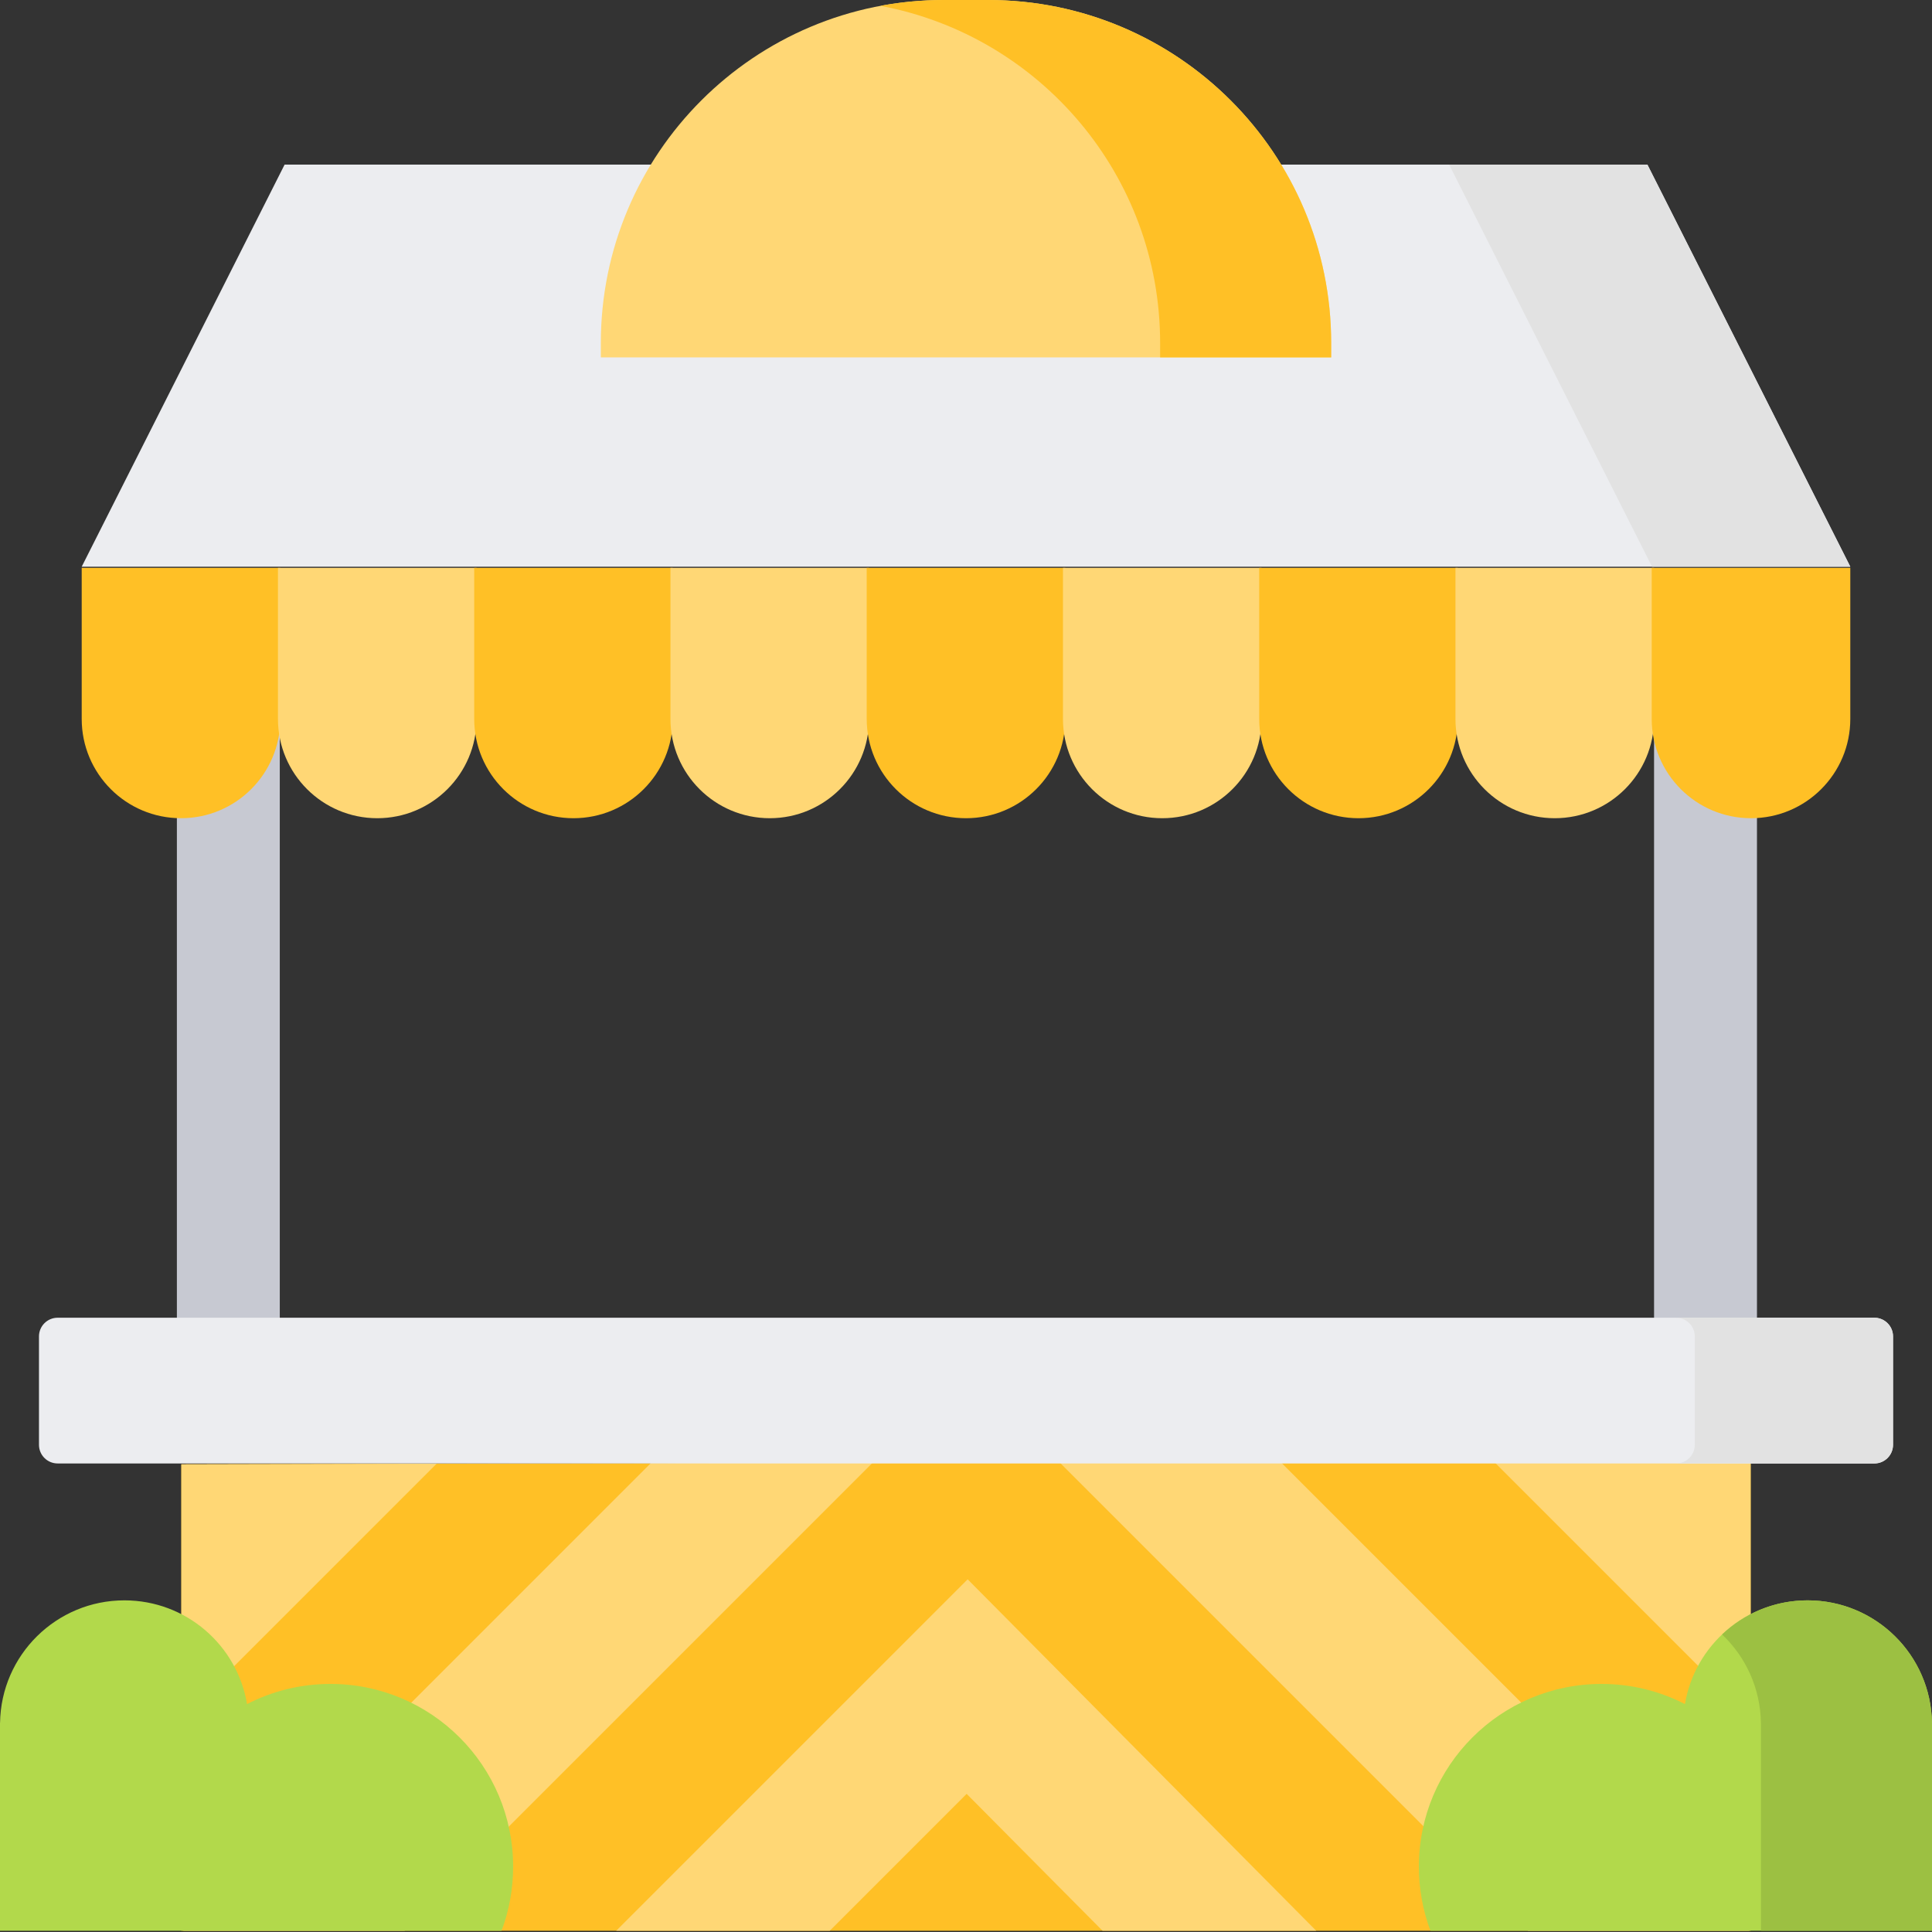 <svg height="512pt" viewBox="0 0 512 512" width="512pt" xmlns="http://www.w3.org/2000/svg"><rect x="0" y="0" width="512" height="512" fill="#333333" stroke="none"/><path d="m46.875 185.168h27.27v171.559h-27.27zm0 0" fill="#c7c9d2"/><path d="m438.344 185.168h27.27v171.559h-27.27zm0 0" fill="#c7c9d2"/><path d="m48.059 388.051v123.617h415.883v-124.645zm0 0" fill="#ffc026"/><path d="m490.348 150.184h-468.695l53.77-106.562h361.156zm0 0" fill="#ecedf0"/><path d="m436.578 43.621h-52.539l53.77 106.562h52.539zm0 0" fill="#e2e2e2"/><path d="m74.281 150.488v40.035c0 14.531-11.781 26.312-26.316 26.312-14.531 0-26.312-11.781-26.312-26.312v-40.035zm0 0" fill="#ffc026"/><path d="m126.289 150.488v40.035c0 14.531-11.781 26.312-26.312 26.312-14.535 0-26.316-11.781-26.316-26.312v-40.035zm0 0" fill="#ffd775"/><path d="m178.297 150.488v40.035c0 14.531-11.781 26.312-26.312 26.312-14.535 0-26.316-11.781-26.316-26.312v-40.035zm0 0" fill="#ffc026"/><path d="m230.305 150.488v40.035c0 14.531-11.781 26.312-26.312 26.312-14.535 0-26.316-11.781-26.316-26.312v-40.035zm0 0" fill="#ffd775"/><path d="m282.312 150.488v40.035c0 14.531-11.781 26.312-26.312 26.312s-26.312-11.781-26.312-26.312v-40.035zm0 0" fill="#ffc026"/><path d="m334.324 150.488v40.035c0 14.531-11.781 26.312-26.316 26.312-14.531 0-26.312-11.781-26.312-26.312v-40.035zm0 0" fill="#ffd775"/><path d="m386.332 150.488v40.035c0 14.531-11.781 26.312-26.316 26.312-14.531 0-26.312-11.781-26.312-26.312v-40.035zm0 0" fill="#ffc026"/><path d="m438.34 150.488v40.035c0 14.531-11.781 26.312-26.316 26.312-14.531 0-26.312-11.781-26.312-26.312v-40.035zm0 0" fill="#ffd775"/><path d="m490.348 150.488v40.035c0 14.531-11.781 26.312-26.312 26.312-14.535 0-26.316-11.781-26.316-26.312v-40.035zm0 0" fill="#ffc026"/><g fill="#ffd775"><path d="m172.477 387.746-123.922 123.922h58.68l124.07-124.07zm0 0"/><path d="m48.059 388.051v67.488l67.652-67.652zm0 0"/><path d="m463.941 387.023-68.195.168 68.195 68.195zm0 0"/><path d="m339.262 387.332-58.535.145 124.188 124.191h58.684zm0 0"/><path d="m163.305 511.668h56.59l36.277-36.277 36.008 36.277h56.625l-92.367-93.137zm0 0"/><path d="m352.773 94.715h-193.547v-3.824c0-50.199 40.691-90.891 90.887-90.891h11.77c50.199 0 90.891 40.691 90.891 90.891zm0 0"/></g><path d="m261.883 0h-11.77c-5.73 0-11.34.535-16.777 1.551 42.18 7.875 74.109 44.875 74.109 89.34v3.824h45.328v-3.824c0-50.199-40.691-90.891-90.891-90.891zm0 0" fill="#ffc026"/><path d="m87.566 446.258c-7.965 0-15.469 1.934-22.098 5.34-2.609-15.598-16.164-27.488-32.504-27.488-18.035 0-32.684 14.488-32.953 32.461l-.012-.012v55.117h132.918c1.98-5.289 3.066-11.02 3.066-17 0-26.738-21.68-48.418-48.418-48.418zm0 0" fill="#b2d94b"/><path d="m376.016 494.676c0 5.98 1.086 11.711 3.066 17h132.918v-55.117l-.012.012c-.27-17.973-14.914-32.461-32.953-32.461-16.34 0-29.895 11.891-32.504 27.488-6.629-3.406-14.133-5.34-22.098-5.34-26.738 0-48.418 21.68-48.418 48.418zm0 0" fill="#b2d94b"/><path d="m511.988 456.57c-.27-17.973-14.918-32.461-32.953-32.461-8.785 0-16.762 3.441-22.668 9.043 6.227 5.898 10.156 14.199 10.293 23.418l.012-.012v55.117h45.328v-55.117zm0 0" fill="#9cc042"/><path d="m496.723 387.832h-481.445c-2.734 0-4.949-2.215-4.949-4.949v-28.723c0-2.73 2.215-4.949 4.949-4.949h481.445c2.734 0 4.949 2.219 4.949 4.949v28.723c0 2.734-2.215 4.949-4.949 4.949zm0 0" fill="#ecedf0"/><path d="m496.723 349.215h-52.539c2.734 0 4.949 2.215 4.949 4.949v28.719c0 2.734-2.215 4.949-4.949 4.949h52.539c2.734 0 4.949-2.215 4.949-4.949v-28.719c0-2.734-2.215-4.949-4.949-4.949zm0 0" fill="#e2e2e2"/></svg>